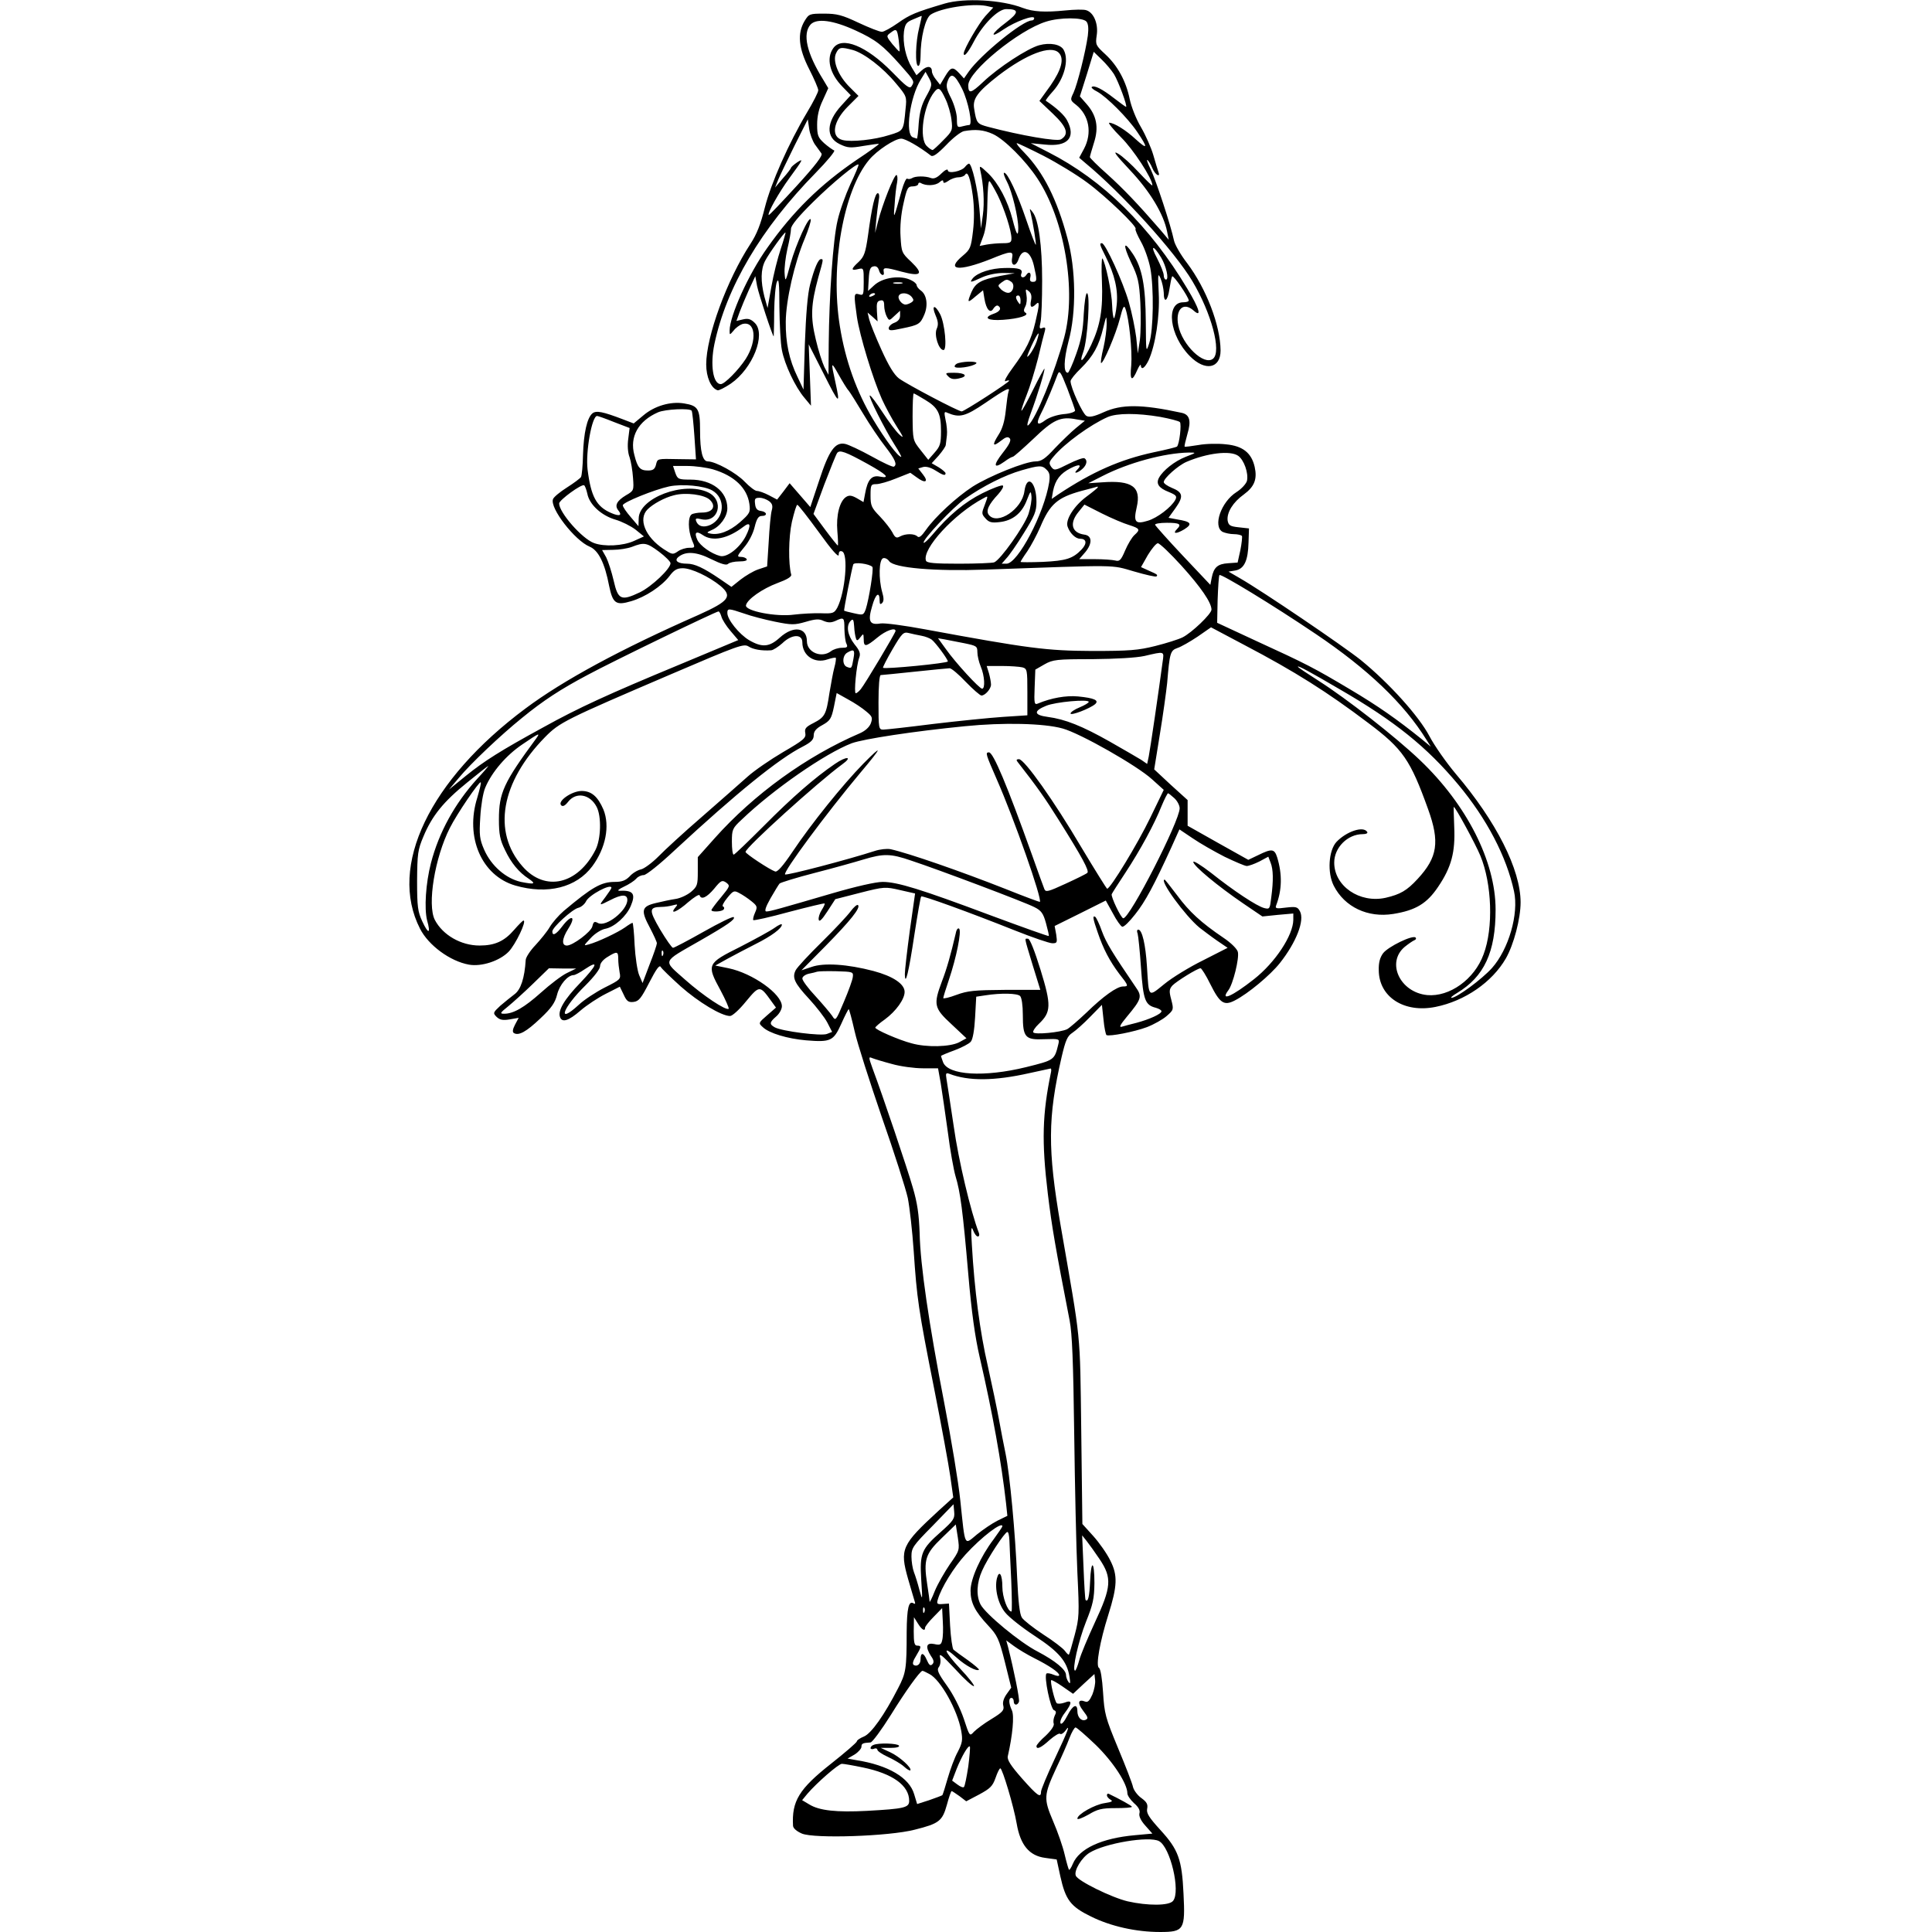 <?xml version="1.0" standalone="no"?>
<!DOCTYPE svg PUBLIC "-//W3C//DTD SVG 20010904//EN"
 "http://www.w3.org/TR/2001/REC-SVG-20010904/DTD/svg10.dtd">
<svg version="1.0" xmlns="http://www.w3.org/2000/svg"
 width="850pt" height="850pt" viewBox="0 0 850 850"
 preserveAspectRatio="xMidYMid meet">
<g transform="translate(0,850) scale(0.1,-0.1)"
fill="#000000" stroke="none">
<path d="M4155 8484 c-125 -37 -152 -48 -204 -85 -30 -21 -62 -39 -71 -39 -10
0 -56 18 -103 40 -72 34 -95 40 -151 40 -64 0 -67 -1 -86 -32 -33 -55 -27
-120 20 -212 22 -43 40 -85 40 -93 0 -9 -22 -52 -49 -97 -81 -136 -159 -312
-186 -419 -18 -72 -35 -117 -64 -161 -102 -156 -194 -406 -194 -529 0 -56 21
-105 50 -114 5 -2 31 11 58 29 97 67 156 217 106 267 -17 17 -29 21 -51 16
l-30 -7 14 39 c8 21 26 65 41 98 l28 60 8 -44 c7 -35 68 -221 73 -221 0 0 2
48 2 108 1 59 6 118 12 132 8 19 11 -5 11 -111 1 -75 5 -160 11 -189 12 -64
59 -163 99 -210 l29 -35 -5 135 -5 135 66 -130 c69 -137 74 -140 51 -35 -20
90 -19 92 15 31 17 -30 36 -62 44 -70 7 -9 36 -55 64 -102 28 -47 72 -112 97
-144 44 -57 53 -79 38 -88 -5 -3 -48 17 -98 45 -49 27 -102 52 -117 55 -44 9
-71 -29 -114 -161 l-39 -117 -45 52 -46 53 -27 -36 -28 -36 -36 19 c-21 11
-44 19 -53 19 -8 0 -32 18 -54 41 -36 38 -128 89 -162 89 -23 0 -34 44 -34
135 0 96 -8 110 -70 120 -60 10 -131 -11 -180 -53 l-42 -35 -47 18 c-89 34
-118 40 -135 26 -23 -20 -38 -85 -41 -182 -1 -48 -5 -91 -9 -98 -4 -6 -32 -27
-62 -46 -30 -19 -58 -42 -61 -51 -15 -39 96 -182 161 -209 39 -16 67 -73 86
-173 16 -77 30 -87 97 -67 62 18 133 65 168 110 20 27 33 35 59 35 38 0 116
-37 166 -78 54 -46 37 -67 -96 -127 -343 -151 -596 -288 -762 -412 -422 -314
-605 -694 -464 -969 37 -73 132 -143 215 -158 55 -10 135 16 175 57 30 31 81
137 65 137 -3 0 -22 -19 -41 -41 -43 -50 -85 -69 -152 -69 -82 0 -162 46 -197
113 -34 67 0 274 66 404 31 62 130 207 136 201 3 -2 -5 -32 -15 -67 -55 -174
19 -344 167 -387 142 -41 269 -9 339 85 59 80 78 177 49 249 -25 58 -53 82
-96 82 -43 0 -108 -45 -90 -63 7 -7 17 -2 31 16 35 44 96 33 125 -23 22 -42
19 -142 -5 -189 -78 -153 -222 -186 -321 -73 -134 152 -95 371 99 569 64 65
88 77 555 277 294 126 319 135 340 122 20 -13 57 -20 100 -17 9 1 31 15 49 31
41 40 88 42 88 4 0 -59 54 -95 111 -75 18 6 34 9 36 7 2 -2 0 -21 -6 -42 -6
-22 -15 -73 -22 -114 -14 -94 -20 -105 -70 -131 -34 -17 -40 -25 -36 -44 4
-22 -7 -31 -98 -84 -56 -33 -126 -81 -156 -108 -30 -27 -119 -105 -199 -175
-80 -69 -167 -149 -194 -177 -27 -27 -62 -53 -76 -56 -15 -3 -38 -17 -50 -31
-18 -18 -34 -24 -65 -24 -60 0 -100 -23 -225 -128 -22 -19 -49 -50 -61 -70
-12 -21 -41 -56 -63 -80 -23 -24 -42 -53 -43 -65 -5 -81 -22 -131 -49 -151
-16 -12 -44 -35 -63 -51 -32 -30 -33 -32 -16 -49 14 -13 27 -16 57 -11 l40 7
-16 -30 c-11 -21 -12 -33 -5 -37 21 -13 55 6 116 64 49 46 65 69 74 105 11 44
47 86 73 86 6 0 29 12 49 26 63 42 55 19 -19 -59 -71 -73 -101 -124 -90 -152
9 -25 37 -17 90 29 28 24 78 57 112 74 l61 31 17 -35 c13 -29 21 -35 44 -32
23 3 33 16 69 86 30 58 44 78 50 68 4 -8 44 -46 88 -86 78 -69 179 -130 217
-130 10 0 41 28 70 64 59 71 61 72 111 2 l21 -29 -39 -34 c-38 -33 -39 -34
-19 -52 28 -27 109 -51 190 -58 109 -9 121 -3 155 72 16 36 31 65 33 65 2 0
14 -44 26 -97 12 -54 67 -224 120 -379 54 -154 105 -314 114 -355 8 -41 20
-146 26 -234 14 -207 20 -253 90 -605 32 -162 64 -336 71 -386 l13 -92 -64
-58 c-164 -151 -172 -169 -135 -300 14 -49 28 -95 30 -102 3 -8 0 -10 -6 -6
-21 13 -29 -21 -30 -126 0 -163 -3 -181 -38 -248 -60 -117 -117 -198 -150
-212 -17 -7 -31 -16 -31 -21 0 -5 -51 -49 -113 -98 -142 -112 -174 -165 -168
-274 1 -11 16 -24 39 -34 55 -23 384 -12 496 17 108 27 122 38 142 110 9 33
18 60 21 60 2 0 17 -10 34 -22 l30 -23 57 30 c48 26 59 36 72 73 8 23 17 42
21 42 9 0 59 -167 72 -243 16 -94 55 -142 126 -151 l50 -7 16 -74 c23 -104 45
-133 135 -177 87 -43 198 -68 304 -68 105 0 111 10 103 168 -7 152 -23 195
-102 281 -50 55 -62 74 -58 93 4 20 -2 30 -25 47 -16 11 -33 33 -37 48 -3 16
-33 93 -66 172 -56 135 -60 151 -66 245 -4 62 -11 104 -18 108 -15 9 4 116 41
233 40 127 42 174 9 239 -15 31 -49 79 -75 108 l-48 53 -5 410 c-6 450 1 374
-91 905 -57 333 -57 473 5 741 17 72 25 91 47 105 15 10 50 41 78 70 l52 53 7
-65 c3 -35 10 -66 13 -68 13 -7 122 14 178 35 31 12 70 34 87 49 31 27 31 29
20 72 -10 37 -9 46 5 62 17 18 110 76 124 76 4 0 24 -31 43 -70 42 -84 60 -96
107 -72 59 30 157 112 199 165 72 91 110 188 88 228 -10 19 -17 21 -61 16 -44
-6 -49 -4 -43 11 25 66 27 135 4 210 -12 38 -24 39 -83 10 l-44 -21 -134 75
-133 75 0 56 0 57 -74 67 -73 68 25 155 c14 85 28 187 32 225 11 133 14 143
45 154 16 5 56 28 89 50 l59 41 149 -79 c219 -115 362 -205 543 -342 152 -114
185 -162 263 -379 52 -144 42 -212 -46 -307 -47 -51 -76 -68 -141 -83 -114
-25 -226 51 -226 155 0 66 59 125 125 125 15 0 24 4 20 10 -17 27 -91 2 -135
-44 -35 -38 -41 -136 -12 -193 48 -94 150 -142 262 -124 99 16 148 46 197 119
59 87 76 153 71 264 -2 48 -3 88 -2 88 7 0 96 -164 117 -215 51 -123 58 -318
14 -434 -40 -110 -150 -188 -248 -179 -120 12 -181 143 -99 212 16 13 35 26
42 29 7 2 10 8 6 12 -12 13 -121 -40 -143 -69 -14 -19 -20 -42 -19 -75 1 -118
112 -189 250 -161 129 26 249 109 309 213 35 61 65 175 65 247 0 144 -107 356
-285 565 -42 50 -94 124 -116 166 -47 89 -177 233 -302 335 -79 63 -428 300
-532 360 l-50 29 30 5 c39 7 56 43 58 123 l2 62 -45 5 c-39 4 -45 9 -49 30 -4
35 23 80 72 115 46 34 59 67 47 121 -14 61 -52 92 -126 99 -34 4 -89 3 -121
-3 -32 -5 -59 -9 -61 -7 -2 2 4 26 12 55 18 59 10 87 -27 94 -176 38 -263 38
-342 2 -42 -19 -62 -23 -75 -16 -17 9 -70 125 -70 153 0 7 21 33 46 57 54 53
79 99 98 178 14 56 14 56 15 17 0 -22 -6 -69 -14 -104 -9 -35 -13 -66 -11 -68
8 -8 66 128 83 195 13 51 18 61 24 45 17 -45 31 -189 26 -250 -7 -68 3 -76 27
-20 8 18 15 26 15 20 2 -23 17 -13 34 21 30 65 50 193 45 295 -4 85 -4 93 8
66 7 -16 13 -45 14 -62 0 -49 17 -40 25 15 4 26 9 51 12 56 5 8 72 -90 73
-106 0 -5 -11 -8 -24 -8 -79 0 -61 -147 29 -237 67 -68 135 -55 135 25 -1 111
-63 272 -147 384 -28 36 -54 81 -58 100 -14 67 -79 264 -102 312 -13 26 -20
45 -15 42 5 -3 15 -19 22 -36 12 -30 38 -44 26 -15 -3 9 -13 41 -22 73 -9 31
-33 86 -54 122 -22 37 -43 91 -50 125 -16 78 -53 146 -107 196 -42 39 -44 42
-38 83 8 51 -13 101 -46 111 -11 4 -53 3 -92 -1 -90 -9 -141 -6 -187 11 -92
36 -257 45 -345 19z m184 -10 l31 -7 -35 -38 c-29 -32 -95 -146 -95 -164 0
-19 19 3 44 51 40 77 107 144 143 144 57 0 57 -15 -1 -59 -67 -50 -75 -75 -10
-30 50 34 134 65 134 49 0 -6 -5 -10 -11 -10 -39 0 -224 -150 -277 -225 l-21
-30 -21 23 c-28 30 -37 28 -62 -14 l-22 -37 -18 23 c-10 12 -18 28 -18 36 0
24 -21 26 -45 4 l-23 -21 -20 33 c-27 44 -41 109 -35 159 5 34 11 42 41 54 19
8 35 15 37 15 1 0 -4 -23 -11 -52 -16 -61 -19 -168 -4 -168 6 0 10 19 10 42 0
83 21 168 45 184 45 29 180 50 244 38z m441 -69 c8 -10 10 -30 6 -62 -10 -72
-46 -214 -63 -251 -15 -31 -15 -33 11 -53 58 -46 72 -124 35 -194 l-21 -39 28
-24 c159 -131 394 -391 470 -519 84 -141 129 -310 91 -341 -39 -33 -136 60
-153 146 -14 70 22 106 67 66 38 -34 26 8 -28 97 -164 274 -371 477 -610 599
l-78 40 62 -6 c100 -11 138 30 98 106 -12 23 -45 54 -94 87 -2 1 12 20 32 42
49 55 71 137 47 181 -13 25 -60 34 -108 21 -51 -14 -180 -98 -247 -162 -53
-50 -65 -53 -65 -14 0 61 222 243 343 280 60 19 161 19 177 0z m-1016 -39 c89
-41 119 -64 199 -154 62 -70 61 -70 47 -92 -8 -12 -24 0 -86 64 -112 114 -220
158 -258 104 -32 -45 -16 -112 41 -170 l36 -37 -41 -45 c-67 -73 -70 -140 -8
-170 35 -17 47 -18 105 -8 36 6 66 10 68 9 1 -2 -43 -34 -99 -71 -160 -109
-279 -226 -392 -386 -83 -116 -166 -301 -166 -364 0 -21 0 -21 18 0 9 12 26
24 37 28 59 17 68 -71 16 -153 -32 -49 -93 -111 -110 -111 -34 0 -47 84 -28
176 53 251 206 509 445 753 51 52 88 97 82 99 -7 3 -27 17 -44 32 -27 25 -31
34 -31 82 0 37 8 72 25 107 l24 53 -22 37 c-73 117 -92 202 -56 243 27 29 100
19 198 -26z m190 -43 c3 -25 5 -48 3 -49 -1 -2 -15 13 -31 32 -27 34 -27 36
-9 49 27 21 30 19 37 -32z m-202 -43 c50 -14 133 -78 190 -147 47 -56 48 -58
42 -113 -9 -96 -8 -95 -71 -114 -65 -21 -168 -32 -206 -22 -53 13 -42 82 23
147 l47 47 -38 38 c-50 49 -77 115 -61 149 13 28 21 29 74 15z m906 -12 c25
-25 13 -73 -36 -144 l-49 -68 60 -57 c62 -59 71 -90 35 -112 -16 -11 -177 17
-321 55 -48 13 -51 16 -61 79 -8 45 15 75 107 147 123 94 230 135 265 100z
m243 -94 c20 -33 61 -144 53 -144 -2 0 -27 18 -54 39 -50 39 -87 58 -97 48 -3
-3 8 -12 24 -20 42 -23 134 -115 176 -177 49 -72 47 -81 -7 -32 -43 40 -95 72
-116 72 -6 0 17 -29 52 -64 54 -53 138 -182 138 -211 0 -5 -26 21 -59 56 -32
35 -74 73 -92 83 -25 15 -12 -4 52 -72 88 -93 149 -194 164 -272 l7 -35 -38
45 c-97 112 -162 180 -233 244 -42 37 -76 71 -76 75 0 3 8 31 18 63 22 68 12
120 -33 171 l-29 33 31 98 30 98 35 -34 c19 -18 43 -47 54 -64z m-826 -98
c-20 -36 -29 -68 -33 -118 -2 -37 -6 -68 -8 -68 -1 0 -9 3 -18 6 -35 14 -13
176 35 254 l21 34 16 -29 c14 -27 13 -32 -13 -79z m158 33 c27 -55 48 -159 31
-159 -5 0 -19 -3 -31 -6 -21 -6 -23 -3 -23 33 0 22 -11 61 -25 90 -21 41 -24
55 -15 78 14 37 31 28 63 -36z m-74 -43 c12 -24 24 -66 27 -92 6 -47 4 -51
-36 -91 -23 -24 -44 -43 -47 -43 -4 0 -15 7 -25 17 -36 33 -16 180 34 240 17
21 25 16 47 -31z m-574 -201 c11 -15 24 -33 29 -40 7 -9 -26 -52 -109 -143
-66 -72 -121 -130 -123 -128 -7 7 46 101 90 161 62 85 65 90 34 70 -14 -10
-26 -20 -26 -24 -1 -3 -16 -24 -36 -46 l-34 -40 14 35 c8 19 41 87 72 150 l58
115 6 -41 c3 -23 15 -54 25 -69z m784 45 c50 -23 143 -116 195 -195 120 -181
173 -495 118 -700 -41 -152 -125 -359 -158 -386 -8 -6 -3 15 11 53 29 77 64
192 60 196 -1 1 -24 -40 -50 -93 -26 -53 -49 -94 -51 -92 -2 1 8 32 22 67 14
34 37 109 51 164 13 56 27 110 30 120 4 14 1 18 -11 13 -13 -5 -14 -1 -8 26 4
18 7 100 7 182 0 155 -16 270 -42 302 -13 17 -14 17 -9 -2 10 -41 26 -139 23
-142 -2 -1 -21 48 -42 110 -39 115 -82 207 -97 207 -5 0 1 -18 13 -41 22 -43
49 -154 49 -203 0 -41 -8 -29 -25 38 -22 84 -62 159 -107 203 -38 36 -40 36
-35 13 14 -60 19 -142 11 -197 l-8 -58 -7 87 c-7 84 -33 198 -46 198 -3 0 -11
-6 -17 -14 -15 -20 -76 -32 -76 -15 0 7 -13 1 -28 -14 -20 -20 -34 -25 -47
-20 -24 9 -68 9 -83 -1 -7 -4 -16 -5 -21 -2 -4 3 -15 -20 -24 -52 -36 -130
-37 -132 -31 -62 2 36 7 80 11 98 3 17 1 32 -3 32 -11 0 -62 -130 -81 -204
l-13 -51 5 55 c3 30 8 70 11 88 4 19 2 32 -4 32 -12 0 -26 -58 -43 -185 -11
-77 -17 -94 -41 -117 -35 -32 -35 -40 -3 -32 25 6 25 5 25 -56 0 -57 -1 -61
-20 -55 -24 7 -24 1 -10 -99 12 -82 71 -275 110 -362 15 -33 44 -87 65 -120
32 -50 33 -55 11 -35 -14 13 -47 57 -73 97 -27 41 -51 74 -56 74 -9 0 65 -148
109 -217 19 -29 31 -53 29 -53 -14 0 -70 75 -124 165 -72 120 -122 259 -146
410 -43 265 16 598 129 732 34 41 113 93 141 93 18 0 78 -34 131 -75 9 -6 28
7 67 47 29 31 64 58 78 61 51 9 86 6 128 -13z m223 -96 c60 -31 147 -84 191
-117 82 -60 222 -195 213 -204 -3 -3 8 -28 24 -57 16 -28 34 -80 41 -116 16
-87 14 -273 -5 -330 -14 -44 -14 -41 -15 95 -1 156 -16 237 -57 298 -41 62
-45 42 -8 -37 31 -64 36 -86 41 -178 3 -57 2 -131 -2 -164 l-9 -59 -7 70 c-5
39 -19 109 -33 157 -26 90 -103 258 -118 258 -12 0 -10 -6 16 -58 40 -80 56
-148 49 -213 -3 -32 -9 -59 -12 -59 -3 0 -7 25 -8 56 -1 56 -30 192 -43 207
-3 4 -5 -41 -2 -100 5 -125 -7 -194 -47 -280 -34 -72 -57 -92 -35 -31 19 51
32 258 16 258 -5 0 -11 -40 -14 -92 -3 -70 -11 -114 -33 -175 -16 -46 -33 -83
-37 -83 -20 0 -18 57 3 138 35 128 33 317 -5 455 -46 171 -105 288 -189 375
-23 23 -38 42 -33 42 4 0 57 -25 118 -56z m-851 -125 c-21 -46 -47 -118 -56
-159 -20 -83 -37 -332 -39 -542 l-1 -137 -18 34 c-9 19 -27 74 -38 122 -24 99
-21 154 11 272 23 81 23 81 12 81 -12 0 -29 -39 -48 -112 -11 -42 -18 -129
-23 -262 l-6 -200 -26 55 c-37 76 -53 151 -52 244 1 95 38 257 83 364 17 41
29 80 27 85 -7 20 -65 -108 -89 -194 -22 -81 -23 -83 -26 -44 -2 23 4 72 12
108 9 37 16 77 16 89 0 15 33 55 98 119 85 84 192 172 199 164 2 -2 -14 -41
-36 -87z m539 -51 c6 -46 7 -102 1 -153 -9 -75 -12 -82 -45 -110 -77 -64 -20
-71 122 -15 90 37 101 37 95 6 -7 -37 16 -42 28 -7 18 53 53 38 68 -29 14 -61
14 -70 -5 -70 -11 0 -15 6 -11 20 5 21 -7 28 -18 10 -10 -16 -28 -12 -22 5 9
21 -8 27 -72 26 -61 -1 -119 -20 -141 -45 -16 -21 -11 -20 41 4 27 12 64 19
94 19 l50 -1 -65 -12 c-83 -16 -108 -30 -126 -71 -20 -48 -18 -50 18 -19 l33
27 6 -37 c8 -48 26 -68 40 -43 6 9 14 15 20 12 17 -11 9 -26 -21 -36 -47 -17
-24 -31 43 -26 71 5 117 20 99 31 -9 5 -9 13 -1 28 6 11 8 34 5 50 -5 27 -4
29 10 17 11 -9 14 -22 10 -41 -6 -30 2 -36 22 -16 16 16 16 0 -3 -80 -18 -76
-39 -118 -100 -201 -26 -35 -40 -61 -31 -58 9 4 16 4 16 2 0 -7 -198 -135
-209 -135 -15 0 -239 118 -276 145 -21 16 -45 55 -77 126 -26 57 -50 118 -54
134 l-7 30 22 -19 22 -20 -3 44 c-2 36 0 45 15 48 13 3 17 -3 17 -23 0 -14 5
-35 11 -47 11 -20 11 -20 35 3 l24 22 0 -22 c0 -14 -9 -25 -25 -31 -14 -5 -25
-16 -25 -24 0 -11 9 -12 58 -1 74 15 81 19 99 62 17 41 10 87 -16 105 -10 7
-18 18 -18 23 0 6 -11 16 -24 22 -46 24 -126 13 -164 -23 l-26 -24 3 52 c2 42
7 54 21 56 12 3 20 -4 24 -17 6 -23 26 -29 21 -7 -4 21 5 21 78 1 87 -23 99
-11 43 43 -42 39 -43 43 -47 111 -3 43 2 99 13 146 15 68 19 75 41 75 13 0 24
5 24 11 0 5 5 7 11 4 22 -14 65 -12 82 3 11 10 17 11 17 3 0 -8 7 -7 22 3 12
9 32 16 45 16 12 0 25 5 29 11 11 19 23 -13 34 -93z m109 4 c30 -61 61 -157
61 -191 0 -18 -6 -21 -39 -21 -21 0 -53 -3 -70 -6 l-31 -6 16 43 c11 29 17 78
18 146 1 55 4 99 9 96 4 -2 20 -30 36 -61z m-954 -237 c-13 -38 -32 -113 -41
-165 l-17 -95 -14 50 c-17 68 -16 120 3 157 17 33 86 129 90 125 1 -1 -8 -33
-21 -72z m1674 -39 c22 -37 35 -96 21 -96 -6 0 -10 9 -10 19 0 10 -14 45 -30
76 -31 58 -16 59 19 1z m-661 -105 c18 -11 11 -45 -9 -49 -9 -2 -24 5 -34 14
-16 17 -16 18 1 31 21 15 24 16 42 4z m-480 -8 c-10 -2 -26 -2 -35 0 -10 3 -2
5 17 5 19 0 27 -2 18 -5z m-118 -47 c0 -2 -7 -7 -16 -10 -8 -3 -12 -2 -9 4 6
10 25 14 25 6z m161 -12 c10 -13 10 -17 -2 -25 -8 -5 -19 -9 -25 -9 -17 0 -37
27 -29 40 9 15 41 12 56 -6z m479 -16 c0 -19 -2 -20 -10 -8 -13 19 -13 30 0
30 6 0 10 -10 10 -22z m71 -180 c-6 -18 -20 -44 -31 -58 -16 -19 -14 -11 7 36
30 65 42 77 24 22z m169 -304 c0 -6 -22 -14 -51 -16 -29 -3 -62 -14 -79 -26
-37 -28 -44 -18 -20 29 11 21 29 62 41 91 12 29 26 64 31 78 9 23 13 19 44
-60 18 -47 33 -90 34 -96z m-293 83 c-3 -8 -8 -45 -12 -83 -5 -48 -15 -81 -32
-107 -29 -46 -26 -55 11 -26 20 16 30 19 38 11 8 -8 0 -26 -30 -64 -44 -56
-41 -73 7 -39 16 12 32 21 36 21 5 0 45 36 91 79 88 85 120 100 190 86 l37 -6
-39 -32 c-21 -17 -63 -58 -93 -89 -43 -47 -60 -58 -85 -58 -44 0 -203 -64
-277 -111 -72 -47 -165 -133 -205 -190 -19 -27 -30 -37 -38 -29 -13 13 -52 13
-76 0 -16 -9 -22 -6 -34 18 -8 15 -33 47 -55 70 -37 38 -41 47 -41 92 0 47 2
50 25 50 14 0 53 11 87 25 l63 25 28 -20 c37 -28 54 -21 28 12 l-21 27 20 6
c13 4 33 -1 54 -14 36 -23 46 -25 46 -13 0 4 -14 16 -30 26 l-31 18 31 34 c16
19 31 40 31 47 1 7 3 25 5 42 2 16 -1 47 -6 68 -7 34 -6 38 8 31 54 -23 78
-17 168 44 92 63 110 71 101 49z m-367 -36 c57 -34 70 -60 70 -138 0 -55 -4
-67 -28 -94 l-28 -32 -34 43 c-34 43 -34 44 -35 147 0 56 2 103 5 102 3 0 25
-13 50 -28z m-1027 -48 c3 -5 8 -54 12 -111 l7 -103 -74 1 c-99 2 -95 3 -102
-25 -5 -19 -13 -25 -35 -25 -35 0 -46 12 -60 68 -22 80 17 150 104 188 32 14
141 19 148 7z m2061 -27 c43 -8 82 -18 87 -23 8 -8 -2 -98 -13 -108 -2 -2 -49
-14 -103 -25 -147 -32 -268 -85 -419 -185 l-29 -20 6 35 c10 49 32 77 77 100
39 20 52 16 28 -8 -18 -18 3 -14 24 5 19 17 24 38 9 47 -5 3 -36 -8 -70 -25
-59 -30 -63 -30 -76 -13 -11 16 -10 22 10 45 48 58 163 141 238 174 41 18 131
18 231 1z m-2402 -23 l68 -26 -6 -48 c-4 -28 -2 -61 6 -81 6 -18 13 -59 15
-90 4 -55 4 -57 -31 -77 -40 -24 -51 -45 -34 -66 19 -23 6 -28 -31 -12 -65 28
-89 72 -104 192 -9 77 19 235 42 235 4 0 38 -12 75 -27z m1115 -184 c83 -46
102 -65 55 -56 -37 8 -55 -13 -66 -75 l-7 -37 -29 17 c-23 13 -34 14 -47 6
-29 -18 -45 -82 -39 -151 3 -35 4 -63 2 -63 -2 0 -27 31 -56 70 l-51 69 47
128 c27 70 52 133 57 140 11 15 36 6 134 -48z m1399 31 c-48 -19 -99 -59 -117
-92 -14 -26 -1 -45 42 -62 34 -14 38 -19 30 -35 -18 -33 -80 -80 -121 -92 -55
-17 -64 -6 -49 59 21 90 -20 120 -152 110 l-61 -4 63 32 c113 58 271 101 379
103 35 0 35 0 -14 -19z m231 5 c26 -18 47 -77 39 -111 -4 -13 -24 -35 -46 -49
-68 -43 -105 -151 -61 -175 11 -5 33 -10 50 -10 16 0 32 -4 35 -8 2 -4 -1 -33
-7 -63 l-12 -54 -42 -3 c-46 -3 -63 -18 -72 -64 l-6 -31 -120 127 c-66 70
-121 132 -123 137 -2 5 21 9 52 9 56 0 66 -6 44 -28 -21 -21 -3 -22 32 -1 38
24 31 34 -32 44 l-37 7 31 43 c36 51 33 69 -17 89 -19 8 -35 19 -35 25 0 17
63 73 100 89 91 39 192 51 227 27z m-2310 -60 c94 -28 150 -82 160 -152 5 -37
2 -42 -42 -81 -46 -40 -94 -58 -132 -49 -15 3 -14 5 8 15 37 15 69 59 69 96 0
74 -67 126 -163 126 -52 0 -56 2 -66 30 l-10 30 63 0 c34 0 85 -7 113 -15z
m1468 -2 c13 -12 15 -26 11 -55 -22 -137 -138 -358 -188 -358 l-21 0 20 23
c12 12 47 62 77 111 48 77 56 96 56 138 0 87 -42 125 -53 47 -10 -79 -118
-151 -156 -105 -15 18 -2 46 41 92 16 18 25 34 20 38 -5 3 -46 -12 -90 -34
-78 -39 -148 -97 -221 -184 -18 -21 -34 -36 -37 -34 -9 10 128 156 182 194 78
55 175 104 249 125 77 22 90 23 110 2z m-2021 -105 c9 -48 62 -96 123 -114 28
-8 68 -28 89 -44 l37 -30 -44 -20 c-49 -22 -131 -26 -176 -9 -52 19 -153 134
-153 174 0 15 99 87 110 80 4 -3 10 -19 14 -37z m550 14 c59 -34 54 -121 -8
-151 -31 -14 -56 -7 -64 19 -3 9 2 11 22 6 77 -19 105 83 31 118 -106 50 -304
-25 -305 -115 l-1 -34 -34 40 c-19 22 -35 45 -35 52 0 13 139 69 204 83 57 12
154 3 190 -18z m1696 14 c0 -2 -23 -21 -50 -41 -54 -40 -94 -102 -83 -132 10
-29 35 -53 54 -53 29 0 33 -20 8 -47 -39 -41 -69 -50 -171 -55 -54 -2 -98 -2
-98 0 0 2 13 23 30 47 16 24 42 72 57 107 42 100 75 129 180 158 38 10 69 18
71 19 1 1 2 -1 2 -3z m-305 -117 c-18 -53 -123 -202 -151 -213 -8 -3 -78 -6
-155 -6 -107 0 -141 3 -145 13 -19 51 124 207 253 275 21 12 21 12 6 -28 -15
-38 -15 -41 3 -61 15 -17 27 -20 61 -16 57 6 98 38 120 95 17 43 18 45 21 19
2 -15 -4 -50 -13 -78z m-1401 61 c28 -28 11 -55 -35 -55 -19 0 -40 -4 -46 -8
-17 -11 -16 -70 1 -112 15 -35 15 -35 -12 -35 -15 0 -38 -7 -50 -16 -22 -15
-25 -14 -62 10 -82 54 -113 133 -71 175 24 24 75 52 116 62 51 14 136 3 159
-21z m260 -5 c14 -11 17 -21 11 -42 -4 -15 -10 -77 -13 -136 l-7 -109 -39 -13
c-21 -7 -56 -28 -78 -45 l-40 -32 -51 35 c-72 49 -111 67 -144 67 -40 0 -58
13 -39 29 32 27 80 24 145 -9 45 -22 67 -28 74 -21 6 6 28 11 50 11 23 0 36 4
32 10 -3 6 -15 10 -26 10 -18 0 -16 5 14 41 21 24 40 61 47 90 9 37 17 49 31
49 27 0 24 18 -3 22 -17 2 -24 11 -26 31 -3 23 0 27 20 27 13 0 31 -7 42 -15z
m219 -137 c56 -78 87 -113 87 -99 0 14 5 19 15 15 28 -11 14 -178 -21 -247
-14 -25 -19 -27 -72 -25 -31 1 -85 -2 -118 -6 -79 -11 -217 16 -212 41 5 26
72 73 139 98 41 15 63 28 60 37 -13 47 -12 164 3 232 10 42 20 76 24 75 4 0
46 -54 95 -121z m1365 32 c47 -15 50 -20 23 -44 -11 -10 -29 -40 -41 -68 -18
-43 -25 -49 -43 -44 -12 3 -53 6 -90 6 l-69 0 27 31 c32 39 30 73 -5 77 -56 8
-66 51 -24 101 l25 31 77 -39 c42 -21 96 -44 120 -51z m-1687 -49 c-27 -52
-83 -95 -113 -87 -39 10 -88 45 -100 71 -15 33 -5 41 24 21 43 -30 110 -16
178 36 32 25 36 9 11 -41z m-382 -68 c28 -21 51 -44 51 -51 0 -24 -82 -102
-135 -128 -82 -39 -96 -33 -115 51 -9 39 -24 85 -33 103 l-18 32 48 1 c27 0
64 6 83 13 54 21 65 19 119 -21z m2300 -63 c84 -93 131 -161 131 -192 0 -19
-87 -102 -127 -122 -18 -9 -72 -26 -120 -38 -76 -19 -114 -22 -278 -22 -201 1
-279 11 -734 95 -91 17 -180 29 -197 26 -48 -8 -57 9 -37 76 15 55 33 68 33
24 0 -15 3 -18 11 -10 8 8 8 22 0 49 -16 58 -14 141 4 148 8 3 20 -3 27 -13
21 -30 202 -45 422 -37 597 21 551 22 655 -8 51 -15 96 -25 99 -22 6 7 6 8
-35 26 l-33 15 30 53 c17 28 37 52 44 52 8 0 55 -45 105 -100z m-1361 -4 c7
-7 -15 -143 -29 -186 -10 -27 -12 -27 -52 -18 -23 5 -42 10 -43 11 -3 2 34
187 40 204 5 11 70 3 84 -11z m1952 -296 c227 -153 387 -305 486 -465 l19 -30
-40 33 c-108 87 -192 146 -315 219 -158 94 -190 111 -415 214 l-170 79 2 100
c2 56 5 105 8 110 5 8 234 -131 425 -260z m-2517 91 c30 -11 92 -27 136 -36
74 -15 86 -15 135 -1 44 13 60 14 80 4 20 -8 32 -8 51 0 38 18 40 16 40 -35 1
-27 4 -56 9 -65 7 -15 3 -18 -20 -18 -16 0 -38 -7 -48 -15 -42 -32 -106 -5
-106 44 0 61 -59 70 -119 16 -46 -42 -78 -45 -136 -11 -43 26 -95 90 -95 119
0 21 5 21 73 -2z m-99 -14 c3 -12 21 -41 40 -63 l34 -40 -261 -109 c-311 -129
-442 -189 -597 -275 -187 -102 -261 -149 -340 -213 l-75 -61 43 51 c52 63 185
189 278 264 94 77 171 127 288 189 111 60 566 280 577 280 4 0 9 -10 13 -23z
m592 -96 c3 -11 8 -10 19 5 14 18 14 18 15 -8 0 -36 9 -35 60 7 37 31 80 46
80 29 0 -8 -134 -233 -153 -256 -8 -10 -18 -18 -22 -18 -9 0 3 124 15 156 7
18 3 31 -21 60 -30 39 -38 81 -16 103 10 10 13 5 15 -26 1 -21 5 -44 8 -52z
m288 12 c17 -3 37 -11 45 -17 17 -13 71 -86 71 -96 0 -8 -278 -35 -285 -28 -2
2 17 39 42 82 41 70 48 77 71 71 13 -3 38 -9 56 -12z m189 -33 c53 -11 57 -13
57 -39 0 -16 7 -45 15 -64 17 -40 20 -97 6 -97 -12 0 -117 114 -160 175 l-34
47 29 -5 c16 -3 55 -11 87 -17z m-488 -67 c-8 -45 -8 -45 -29 -37 -21 8 -21
50 2 63 29 17 34 12 27 -26z m1360 -15 c-16 -121 -55 -387 -61 -416 l-7 -33
-26 18 c-14 9 -77 45 -138 80 -122 69 -197 99 -274 109 -61 8 -63 26 -6 49 41
17 187 30 187 17 0 -4 -18 -15 -40 -24 -22 -9 -40 -21 -40 -27 0 -11 84 21
108 41 19 17 -4 27 -75 34 -53 5 -119 -7 -176 -31 -16 -7 -18 -1 -15 71 l3 78
40 23 c37 21 53 23 210 23 105 1 193 6 230 14 90 21 87 22 80 -26z m-617 -24
c21 -6 22 -11 22 -109 l0 -102 -107 -7 c-60 -4 -198 -18 -307 -31 -110 -14
-209 -25 -220 -25 -20 0 -21 5 -21 120 0 73 4 120 10 120 6 0 73 7 150 15 77
8 146 15 153 15 8 0 40 -27 71 -60 32 -33 63 -60 69 -60 16 0 42 29 42 48 0
10 -4 32 -9 50 l-10 32 67 0 c37 0 77 -3 90 -6z m1397 -97 c242 -140 383 -254
520 -418 127 -152 213 -318 246 -470 22 -100 -24 -256 -97 -338 -44 -49 -155
-131 -178 -131 -6 0 5 10 24 21 120 72 170 180 170 367 0 212 -127 462 -333
658 -108 103 -322 270 -446 349 -50 32 -91 59 -91 62 0 6 52 -22 185 -100z
m-2084 -97 c27 -22 29 -28 20 -53 -7 -17 -25 -33 -48 -43 -235 -101 -466 -268
-639 -462 l-74 -83 0 -63 c0 -59 -2 -66 -30 -90 -17 -14 -47 -28 -68 -31 -20
-3 -59 -11 -87 -18 -63 -15 -67 -32 -25 -110 16 -31 30 -61 30 -67 0 -6 -14
-48 -32 -93 l-31 -82 -15 35 c-8 19 -17 79 -20 133 -2 53 -7 97 -9 97 -3 0
-18 -9 -33 -20 -31 -22 -119 -64 -160 -75 -24 -7 -23 -6 9 28 18 20 47 38 65
41 40 8 92 55 111 100 23 54 11 70 -50 67 -11 0 -3 7 20 18 22 10 46 26 54 35
7 9 22 16 33 16 11 0 70 47 136 109 270 250 459 404 565 457 36 19 47 30 47
49 0 17 10 30 38 45 34 19 40 28 51 81 l12 60 50 -28 c28 -15 64 -39 80 -53z
m864 -75 c77 -21 329 -164 394 -224 l51 -46 -59 -122 c-56 -116 -176 -313
-190 -313 -3 1 -54 83 -114 183 -119 202 -250 387 -274 387 -11 0 -13 -4 -6
-12 89 -114 121 -160 180 -254 105 -167 136 -225 127 -234 -5 -5 -48 -26 -96
-48 -76 -35 -87 -38 -93 -24 -4 10 -29 78 -55 152 -110 307 -170 450 -189 450
-17 0 -14 -8 34 -118 77 -175 201 -528 190 -540 -1 -1 -69 24 -151 57 -198 78
-425 157 -506 175 -15 3 -46 0 -70 -8 -114 -37 -388 -109 -394 -103 -10 10
181 268 331 447 97 115 102 130 13 40 -90 -92 -228 -263 -311 -387 -43 -64
-67 -91 -77 -87 -24 8 -130 78 -130 86 0 19 317 306 425 385 49 35 20 38 -32
2 -88 -60 -187 -146 -313 -273 -69 -69 -128 -126 -132 -126 -5 0 -8 26 -8 57
0 53 2 59 43 97 140 134 367 291 484 336 52 19 274 53 498 75 169 17 348 13
430 -10z m-2316 -44 c-143 -194 -164 -239 -164 -356 0 -66 5 -90 27 -135 27
-57 61 -98 104 -126 34 -23 26 -26 -34 -14 -67 15 -131 71 -162 142 -20 46
-22 64 -17 143 3 51 12 107 22 130 29 69 93 143 163 190 75 51 80 53 61 26z
m-260 -178 c-98 -108 -168 -235 -203 -370 -23 -89 -30 -200 -17 -252 17 -60 6
-63 -21 -5 -20 43 -23 65 -23 179 1 119 3 136 28 195 38 91 88 153 192 237 49
40 91 73 93 73 2 0 -20 -26 -49 -57z m3068 -85 c13 -12 23 -32 23 -44 0 -56
-219 -484 -248 -484 -10 0 -55 95 -51 106 2 5 29 47 60 94 67 102 128 215 159
293 13 31 26 57 29 57 2 0 15 -10 28 -22z m220 -257 c46 -22 90 -41 98 -41 9
0 34 9 56 20 l39 21 10 -26 c12 -30 13 -78 3 -153 -6 -51 -7 -53 -31 -47 -32
8 -135 76 -234 155 -43 33 -78 55 -78 48 0 -17 107 -106 220 -183 l84 -57 68
7 68 6 0 -28 c-1 -68 -79 -187 -173 -261 -95 -75 -151 -100 -113 -49 21 27 49
142 42 169 -3 13 -30 40 -63 62 -99 67 -151 115 -204 187 -29 38 -53 69 -55
69 -26 0 90 -159 153 -211 17 -13 51 -39 77 -57 l47 -32 -108 -55 c-59 -29
-136 -76 -170 -104 -73 -59 -68 -63 -77 79 -6 94 -21 160 -38 160 -6 0 -7 -8
-3 -17 3 -10 10 -78 15 -152 10 -142 18 -163 66 -175 13 -4 24 -10 24 -15 0
-12 -54 -36 -110 -51 -25 -6 -54 -14 -64 -17 -14 -4 -8 8 21 43 66 79 69 90
39 132 -104 153 -129 194 -148 245 -11 32 -25 60 -29 63 -13 8 -11 -7 10 -67
25 -74 53 -127 95 -183 42 -53 42 -56 17 -56 -27 0 -87 -43 -161 -115 -36 -34
-74 -67 -85 -73 -29 -14 -142 -25 -149 -14 -3 5 8 22 24 37 55 52 56 82 8 238
-26 84 -47 137 -55 137 -16 0 -19 14 20 -115 l34 -110 -156 0 c-135 -1 -164
-4 -213 -22 -32 -12 -58 -18 -58 -14 0 4 11 40 25 81 33 98 56 213 45 224 -5
5 -12 -3 -15 -20 -22 -94 -39 -155 -61 -212 -38 -102 -35 -117 42 -188 l66
-62 -33 -18 c-40 -20 -142 -23 -209 -4 -54 14 -160 60 -159 69 0 3 19 20 42
36 49 36 87 89 87 121 0 35 -51 69 -137 92 -114 30 -218 37 -272 18 l-45 -15
106 107 c110 112 155 168 143 180 -4 4 -19 -9 -33 -28 -14 -19 -71 -80 -127
-135 -56 -55 -107 -110 -114 -123 -17 -33 -6 -57 59 -127 32 -35 68 -81 80
-104 l21 -41 -23 -9 c-26 -10 -197 12 -229 29 -25 14 -24 22 6 48 14 12 25 32
25 45 0 54 -129 145 -234 167 l-59 12 54 30 c30 16 86 46 124 65 70 35 115 69
115 85 0 5 -14 -1 -32 -14 -18 -13 -86 -50 -152 -84 -146 -73 -148 -77 -86
-191 22 -41 38 -78 36 -81 -11 -10 -112 57 -192 128 -99 88 -104 74 65 171
122 70 158 95 149 104 -4 4 -63 -25 -132 -64 -69 -39 -130 -71 -135 -71 -5 0
-30 36 -57 81 -50 86 -49 98 6 99 14 0 36 3 50 7 22 6 24 5 11 -10 -27 -33 10
-18 57 24 26 22 48 36 50 30 7 -21 31 -10 64 29 30 37 35 39 53 27 18 -14 17
-16 -23 -65 -23 -27 -42 -53 -42 -56 0 -10 48 -7 54 3 4 5 2 11 -3 13 -6 1 3
19 19 38 26 32 30 33 52 21 14 -7 38 -23 54 -36 26 -21 27 -25 16 -50 -7 -15
-10 -30 -8 -33 3 -3 74 13 158 36 84 22 154 39 156 37 2 -2 -4 -15 -13 -29 -9
-14 -15 -33 -13 -42 2 -12 14 -1 38 36 l35 54 109 28 c106 27 111 27 176 12
l66 -15 -23 -162 c-12 -89 -22 -175 -22 -192 1 -59 17 6 42 173 14 90 27 166
30 168 5 5 210 -69 413 -150 78 -31 151 -56 164 -56 21 0 22 3 17 38 l-7 38
113 56 112 56 31 -56 c16 -31 35 -57 41 -59 7 -3 32 22 57 54 45 56 84 130
160 296 l35 78 58 -39 c32 -22 95 -58 140 -81z m-1379 -17 c119 -39 503 -184
543 -205 30 -15 39 -27 51 -71 8 -29 14 -55 12 -56 -1 -2 -116 39 -256 91
-307 115 -410 147 -475 147 -30 0 -118 -20 -224 -51 -226 -66 -271 -79 -287
-79 -10 0 -4 19 18 58 18 31 36 61 40 65 4 4 74 26 156 47 82 21 178 48 214
59 87 26 118 26 208 -5z m-1318 -120 c0 -3 -12 -21 -26 -40 -31 -40 -30 -40
21 -14 50 26 75 26 75 1 0 -47 -94 -121 -129 -102 -16 9 -20 6 -25 -15 -6 -24
-86 -84 -112 -84 -24 0 -22 30 6 74 36 56 15 65 -26 11 -27 -36 -44 -45 -44
-23 0 18 87 97 114 104 13 3 28 16 34 28 12 28 112 81 112 60z m227 -296 c-3
-8 -6 -5 -6 6 -1 11 2 17 5 13 3 -3 4 -12 1 -19z m-197 -17 c0 -16 3 -42 6
-59 6 -30 4 -32 -66 -67 -39 -20 -91 -54 -114 -76 -98 -90 -71 -13 30 86 38
38 64 72 64 84 0 13 13 29 33 41 42 26 47 25 47 -9z m-226 -62 c-23 -11 -74
-50 -114 -86 -74 -66 -121 -93 -162 -93 -20 0 -18 4 17 32 22 18 72 63 110
100 l70 68 60 -1 60 0 -41 -20z m1258 -17 c-1 -13 -19 -62 -39 -109 -36 -86
-37 -86 -52 -62 -9 13 -42 52 -73 86 -32 34 -58 69 -58 78 0 8 12 17 28 21 15
3 32 7 37 9 6 2 44 3 85 2 72 -2 75 -3 72 -25z m736 -84 c7 -7 12 -41 12 -83
0 -99 10 -111 95 -107 67 2 67 2 61 -23 -17 -69 -17 -69 -142 -100 -183 -45
-343 -36 -365 22 -5 13 -9 26 -9 27 0 2 26 13 59 25 32 12 65 29 72 38 9 10
16 52 19 107 l5 91 40 6 c70 11 141 9 153 -3z m-564 -299 c38 -11 100 -19 136
-19 l67 0 12 -67 c6 -38 20 -133 31 -213 10 -80 26 -168 34 -195 21 -69 32
-151 56 -430 14 -165 30 -279 50 -365 58 -251 96 -466 116 -642 l6 -57 -43
-21 c-24 -12 -65 -40 -91 -61 -57 -47 -51 -60 -73 149 -8 79 -40 271 -70 426
-69 356 -106 610 -109 751 -3 83 -10 132 -30 200 -24 84 -132 404 -177 524
-18 50 -18 53 -2 46 10 -4 49 -16 87 -26z m700 -36 c-38 -184 -42 -303 -14
-535 18 -148 34 -239 96 -558 11 -56 16 -182 20 -495 3 -231 9 -508 14 -614 9
-185 8 -199 -12 -275 -12 -45 -23 -83 -25 -85 -2 -3 -10 5 -18 16 -8 11 -51
44 -95 72 -44 29 -86 62 -94 74 -10 15 -16 69 -21 177 -8 194 -32 453 -51 545
-8 38 -21 106 -29 150 -8 44 -30 150 -49 235 -35 151 -59 338 -70 530 -5 74
-3 89 5 68 6 -16 15 -28 21 -28 6 0 8 7 5 15 -36 93 -90 320 -111 470 -15 99
-29 193 -32 209 -4 24 -2 27 12 22 85 -33 199 -32 354 3 47 10 88 19 92 20 3
1 4 -7 2 -16z m-484 -2022 c-86 -76 -94 -94 -87 -211 6 -94 6 -94 -8 -45 -7
28 -18 63 -24 78 -6 16 -11 47 -11 69 0 38 6 47 93 135 l92 95 3 -33 c3 -30
-3 -39 -58 -88z m39 -143 c-23 -34 -53 -86 -66 -117 -12 -31 -23 -52 -23 -48
0 5 -5 40 -11 79 -16 105 -8 132 64 201 l62 60 9 -57 c8 -56 8 -57 -35 -118z
m231 167 c0 -3 -18 -29 -39 -58 -57 -75 -101 -173 -101 -225 0 -53 19 -91 77
-153 41 -44 48 -58 74 -161 l28 -113 -20 -28 c-13 -18 -19 -37 -15 -51 5 -20
-3 -29 -52 -59 -32 -19 -66 -45 -77 -56 -19 -21 -19 -21 -45 58 -16 47 -46
106 -74 145 -39 54 -45 70 -36 81 7 9 10 26 6 42 -6 23 7 13 68 -52 40 -44 77
-77 81 -73 3 3 -24 38 -61 77 -72 77 -81 108 -14 47 39 -35 88 -61 97 -52 2 2
-20 21 -49 42 -29 20 -57 41 -63 46 -5 5 -12 53 -15 106 l-5 97 -28 -2 c-24
-2 -27 1 -21 20 15 52 70 141 122 198 70 77 162 147 162 124z m31 -62 c1 -21
4 -100 8 -176 3 -75 4 -137 1 -137 -17 0 -40 64 -40 108 0 55 -14 77 -24 38
-11 -45 5 -113 37 -151 16 -20 74 -66 129 -102 107 -70 142 -112 153 -178 5
-30 4 -36 -4 -25 -6 8 -11 22 -11 31 0 23 -47 62 -125 103 -78 40 -229 165
-251 207 -20 39 -17 96 7 149 23 53 100 170 111 170 5 0 8 -17 9 -37z m397
-83 c55 -82 52 -122 -21 -278 -31 -67 -63 -143 -69 -167 -7 -25 -15 -45 -18
-45 -15 0 15 132 48 215 31 77 36 102 37 170 0 100 -15 106 -19 7 -3 -65 -9
-93 -20 -81 -2 2 -6 67 -9 144 l-6 140 20 -25 c11 -14 37 -50 57 -80z m-771
-232 c-3 -8 -6 -5 -6 6 -1 11 2 17 5 13 3 -3 4 -12 1 -19z m78 -125 c-4 -19
-10 -22 -35 -16 -35 7 -40 -12 -14 -53 13 -18 14 -28 6 -36 -9 -9 -15 -3 -25
20 -14 33 -27 33 -27 1 0 -21 -16 -33 -30 -24 -7 4 -3 19 10 39 24 40 25 46 5
46 -12 0 -15 13 -15 63 l1 62 17 -27 c17 -28 32 -37 32 -19 0 5 17 27 38 48
l37 38 3 -60 c2 -32 1 -69 -3 -82z m405 -78 c66 -33 110 -63 110 -75 0 -5 -11
-4 -25 2 -14 6 -28 8 -31 5 -12 -12 18 -156 33 -161 10 -4 11 -10 3 -25 -5
-11 -7 -26 -4 -34 3 -9 -10 -29 -35 -53 -23 -20 -41 -41 -41 -46 0 -17 21 -7
58 27 22 19 42 31 46 27 4 -4 14 2 22 12 26 37 14 4 -46 -123 -33 -70 -60
-135 -60 -144 0 -29 -15 -19 -84 59 -50 57 -66 82 -62 98 21 92 29 177 18 201
-15 32 -15 55 -2 55 6 0 10 -7 10 -15 0 -18 16 -20 23 -2 4 10 -22 138 -48
241 l-8 29 34 -25 c19 -14 59 -38 89 -53z m-461 -70 c49 -25 123 -157 140
-250 7 -40 5 -53 -15 -92 -14 -25 -33 -77 -44 -115 -11 -39 -22 -73 -24 -76
-3 -2 -29 -12 -58 -22 l-53 -17 -13 43 c-21 73 -114 128 -254 150 l-39 7 31
18 c16 10 30 26 30 34 0 14 5 17 40 19 8 1 48 55 90 122 63 102 126 190 138
193 2 1 16 -6 31 -14z m717 -90 c-12 -27 -20 -36 -32 -31 -31 12 -35 -6 -9
-40 23 -30 24 -35 10 -41 -18 -6 -35 12 -35 39 0 35 -20 27 -43 -18 -14 -28
-27 -43 -31 -36 -4 7 4 27 18 45 34 45 34 60 -1 46 -14 -5 -30 -6 -34 -2 -9 9
-30 96 -24 101 2 2 24 -10 50 -28 l46 -32 47 44 47 43 3 -26 c2 -15 -4 -44
-12 -64z m15 -222 c76 -74 139 -170 139 -213 0 -9 13 -28 29 -43 20 -17 28
-32 24 -45 -3 -12 6 -32 26 -54 l31 -35 -76 -7 c-147 -13 -246 -59 -274 -126
-7 -17 -15 -29 -17 -26 -2 2 -11 33 -19 67 -8 35 -31 101 -51 147 -42 99 -41
114 14 233 22 46 48 105 58 132 10 26 22 47 27 47 5 0 45 -35 89 -77z m-561
-95 c-7 -45 -15 -86 -19 -90 -3 -4 -16 1 -29 11 l-23 17 20 52 c23 57 51 105
58 98 2 -2 -1 -42 -7 -88z m-464 -4 c131 -27 204 -79 204 -147 0 -30 -22 -35
-186 -44 -133 -7 -209 1 -253 28 l-32 19 23 28 c40 47 137 132 152 132 8 0 49
-7 92 -16z m1303 -324 c50 -26 96 -222 62 -263 -17 -22 -112 -22 -200 -2 -71
17 -220 90 -228 113 -9 22 26 80 61 101 68 42 262 74 305 51z"/>
<path d="M4116 7113 c12 -28 13 -42 5 -60 -12 -27 9 -93 30 -93 17 0 6 118
-15 158 -23 44 -39 40 -20 -5z"/>
<path d="M4218 6903 c-10 -2 -18 -9 -18 -15 0 -13 80 -2 95 13 9 9 -43 11 -77
2z"/>
<path d="M4172 6844 c11 -12 25 -14 47 -9 43 9 29 25 -22 25 -38 0 -40 -1 -25
-16z"/>
<path d="M3843 823 c-7 -2 -13 -9 -13 -14 0 -4 7 -6 15 -3 8 4 15 1 15 -4 0
-6 21 -20 47 -32 26 -12 58 -31 70 -42 13 -12 25 -19 28 -17 9 10 -49 62 -89
80 l-41 19 43 0 c26 0 41 4 37 10 -6 10 -90 13 -112 3z"/>
<path d="M4870 601 c0 -5 7 -14 16 -19 12 -7 6 -10 -26 -15 -43 -6 -120 -49
-120 -68 0 -6 21 2 48 17 40 24 58 29 119 29 40 0 73 2 73 6 0 4 -52 33 -102
57 -5 2 -8 -1 -8 -7z"/>
</g>
</svg>
